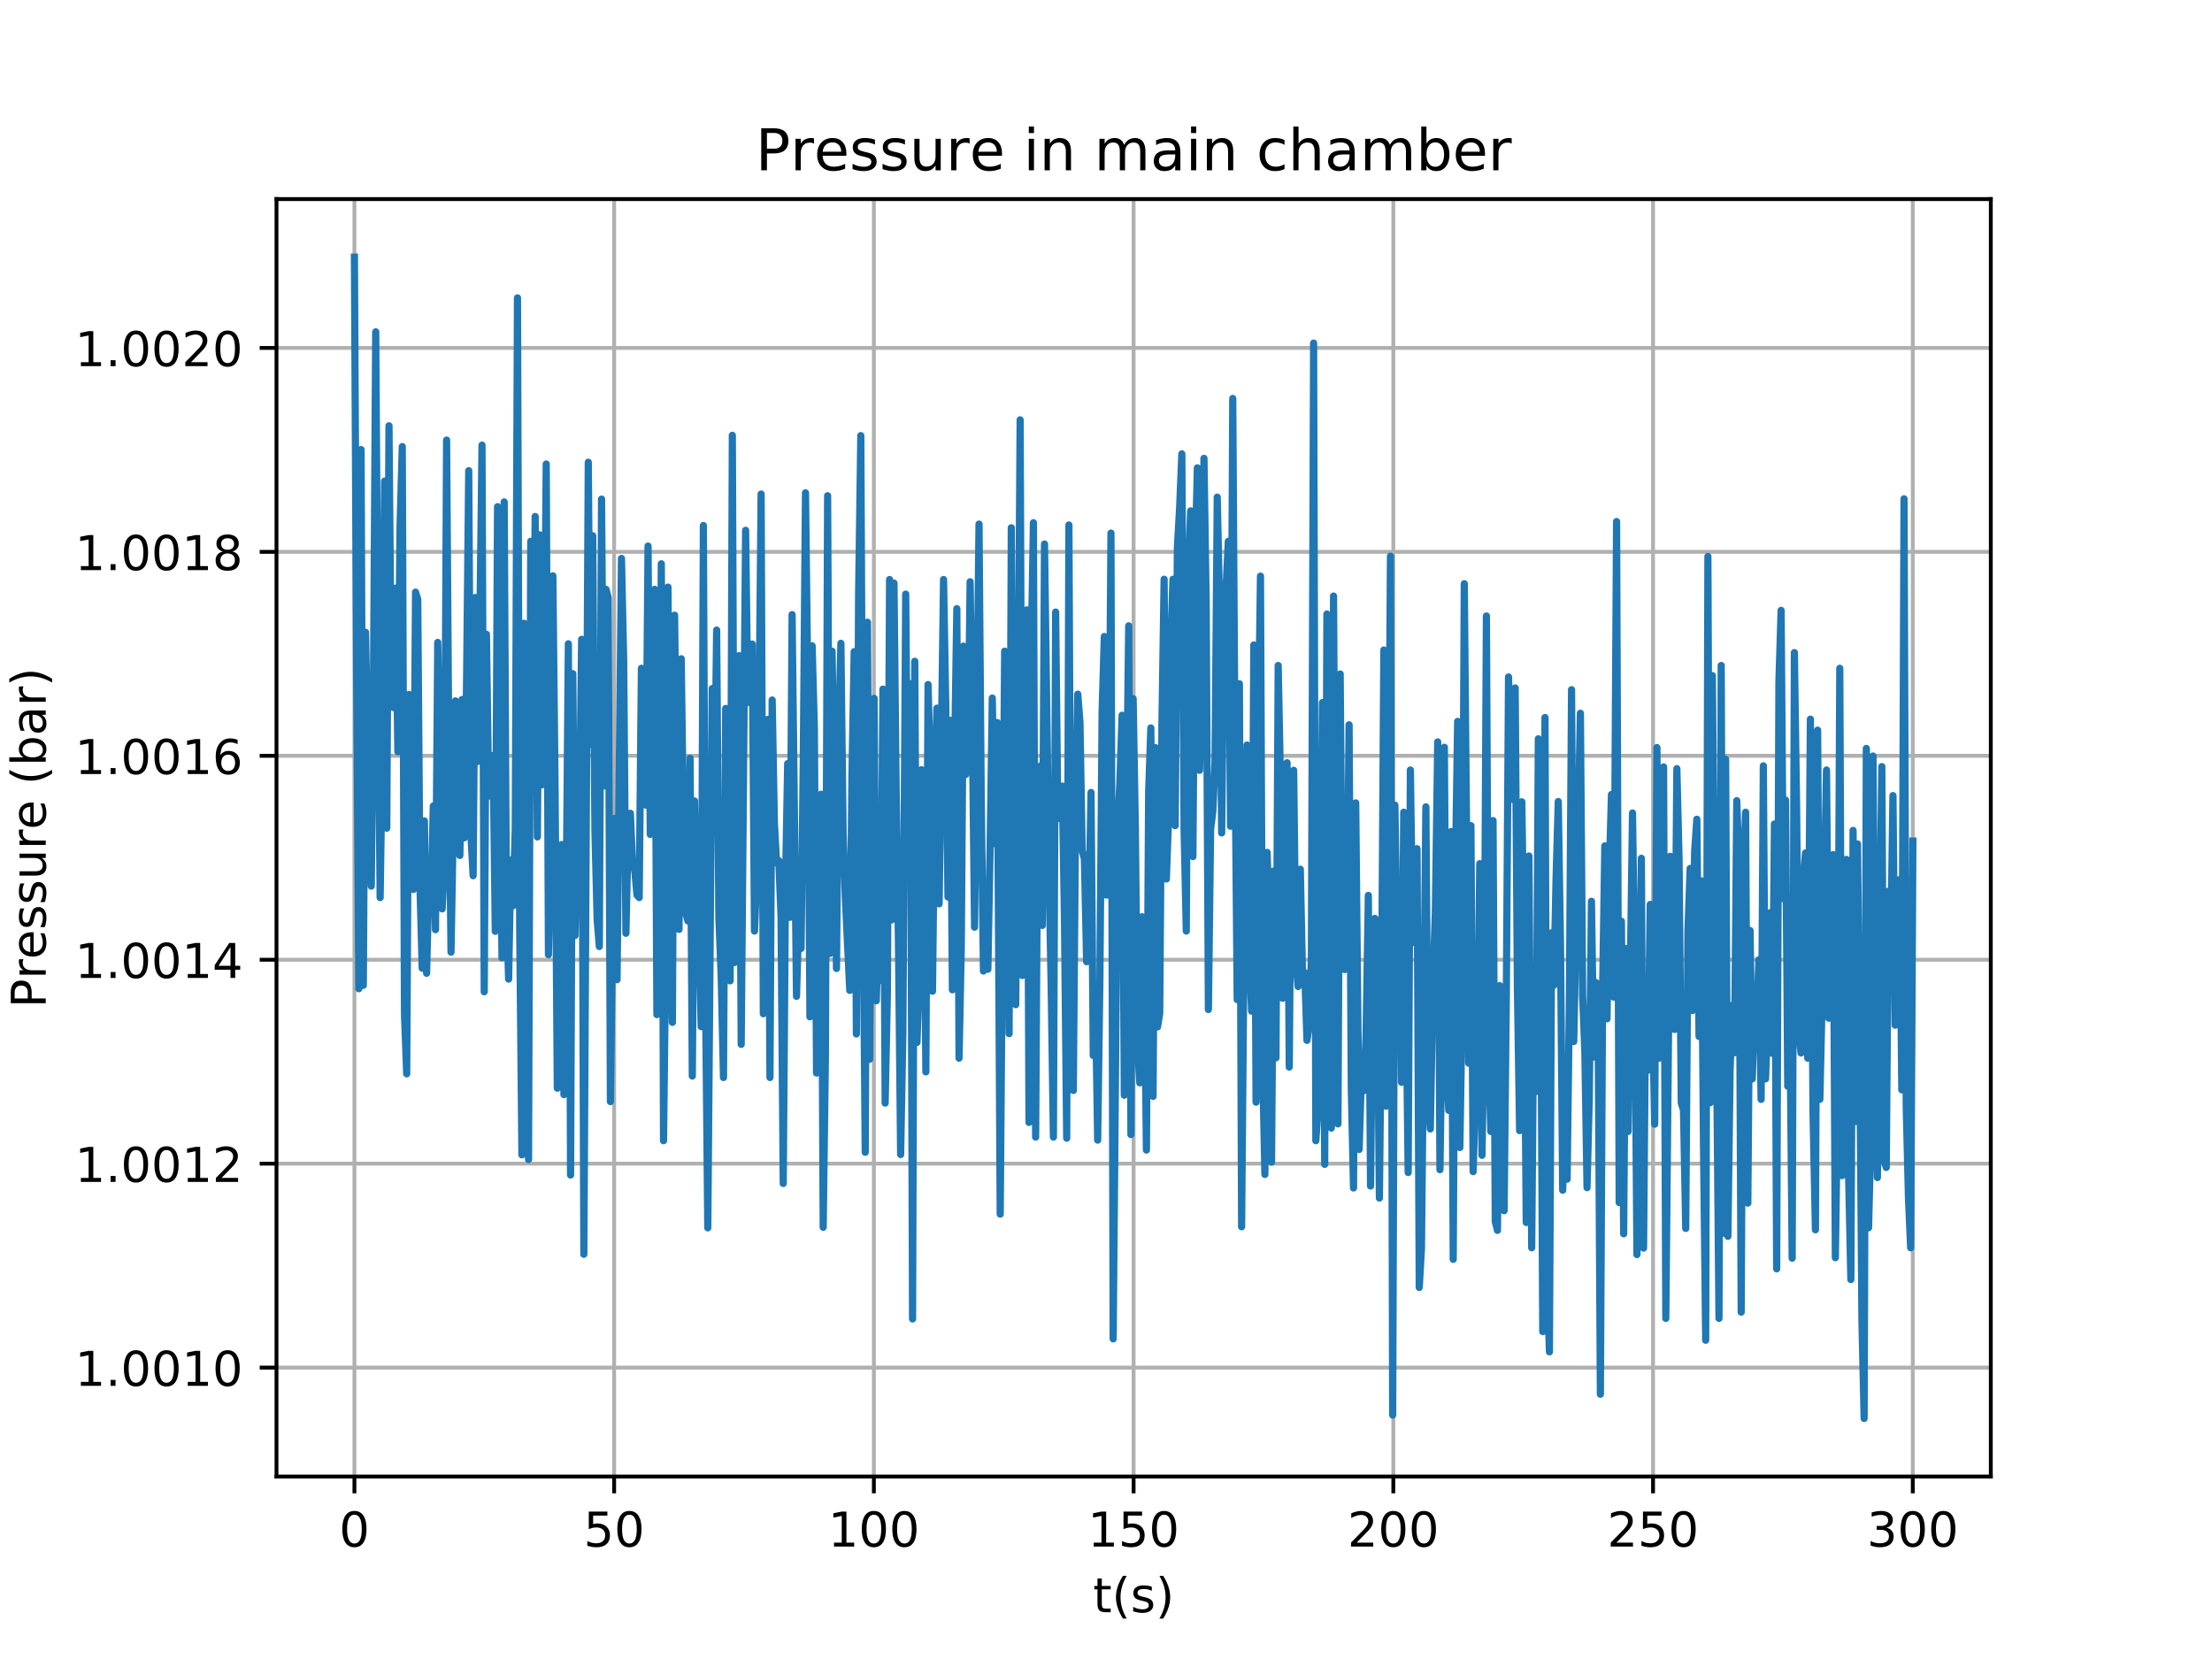 <?xml version="1.0" encoding="utf-8" standalone="no"?>
<!DOCTYPE svg PUBLIC "-//W3C//DTD SVG 1.1//EN"
  "http://www.w3.org/Graphics/SVG/1.1/DTD/svg11.dtd">
<!-- Created with matplotlib (https://matplotlib.org/) -->
<svg height="345.6pt" version="1.1" viewBox="0 0 460.8 345.6" width="460.8pt" xmlns="http://www.w3.org/2000/svg" xmlns:xlink="http://www.w3.org/1999/xlink">
 <defs>
  <style type="text/css">
*{stroke-linecap:butt;stroke-linejoin:round;}
  </style>
 </defs>
 <g id="figure_1">
  <g id="patch_1">
   <path d="M 0 345.6 
L 460.8 345.6 
L 460.8 0 
L 0 0 
z
" style="fill:#ffffff;"/>
  </g>
  <g id="axes_1">
   <g id="patch_2">
    <path d="M 57.6 307.584 
L 414.72 307.584 
L 414.72 41.472 
L 57.6 41.472 
z
" style="fill:#ffffff;"/>
   </g>
   <g id="matplotlib.axis_1">
    <g id="xtick_1">
     <g id="line2d_1">
      <path clip-path="url(#pda276e8661)" d="M 73.833 307.584 
L 73.833 41.472 
" style="fill:none;stroke:#b0b0b0;stroke-linecap:square;stroke-width:0.8;"/>
     </g>
     <g id="line2d_2">
      <defs>
       <path d="M 0 0 
L 0 3.5 
" id="m8a0eb2a446" style="stroke:#000000;stroke-width:0.8;"/>
      </defs>
      <g>
       <use style="stroke:#000000;stroke-width:0.8;" x="73.833" xlink:href="#m8a0eb2a446" y="307.584"/>
      </g>
     </g>
     <g id="text_1">
      <!-- 0 -->
      <defs>
       <path d="M 31.781 66.406 
Q 24.172 66.406 20.328 58.906 
Q 16.5 51.422 16.5 36.375 
Q 16.5 21.391 20.328 13.891 
Q 24.172 6.391 31.781 6.391 
Q 39.453 6.391 43.281 13.891 
Q 47.125 21.391 47.125 36.375 
Q 47.125 51.422 43.281 58.906 
Q 39.453 66.406 31.781 66.406 
z
M 31.781 74.219 
Q 44.047 74.219 50.516 64.516 
Q 56.984 54.828 56.984 36.375 
Q 56.984 17.969 50.516 8.266 
Q 44.047 -1.422 31.781 -1.422 
Q 19.531 -1.422 13.062 8.266 
Q 6.594 17.969 6.594 36.375 
Q 6.594 54.828 13.062 64.516 
Q 19.531 74.219 31.781 74.219 
z
" id="DejaVuSans-48"/>
      </defs>
      <g transform="translate(70.651 322.182)scale(0.1 -0.1)">
       <use xlink:href="#DejaVuSans-48"/>
      </g>
     </g>
    </g>
    <g id="xtick_2">
     <g id="line2d_3">
      <path clip-path="url(#pda276e8661)" d="M 127.938 307.584 
L 127.938 41.472 
" style="fill:none;stroke:#b0b0b0;stroke-linecap:square;stroke-width:0.8;"/>
     </g>
     <g id="line2d_4">
      <g>
       <use style="stroke:#000000;stroke-width:0.8;" x="127.938" xlink:href="#m8a0eb2a446" y="307.584"/>
      </g>
     </g>
     <g id="text_2">
      <!-- 50 -->
      <defs>
       <path d="M 10.797 72.906 
L 49.516 72.906 
L 49.516 64.594 
L 19.828 64.594 
L 19.828 46.734 
Q 21.969 47.469 24.109 47.828 
Q 26.266 48.188 28.422 48.188 
Q 40.625 48.188 47.75 41.5 
Q 54.891 34.812 54.891 23.391 
Q 54.891 11.625 47.562 5.094 
Q 40.234 -1.422 26.906 -1.422 
Q 22.312 -1.422 17.547 -0.641 
Q 12.797 0.141 7.719 1.703 
L 7.719 11.625 
Q 12.109 9.234 16.797 8.062 
Q 21.484 6.891 26.703 6.891 
Q 35.156 6.891 40.078 11.328 
Q 45.016 15.766 45.016 23.391 
Q 45.016 31 40.078 35.438 
Q 35.156 39.891 26.703 39.891 
Q 22.75 39.891 18.812 39.016 
Q 14.891 38.141 10.797 36.281 
z
" id="DejaVuSans-53"/>
      </defs>
      <g transform="translate(121.576 322.182)scale(0.1 -0.1)">
       <use xlink:href="#DejaVuSans-53"/>
       <use x="63.623" xlink:href="#DejaVuSans-48"/>
      </g>
     </g>
    </g>
    <g id="xtick_3">
     <g id="line2d_5">
      <path clip-path="url(#pda276e8661)" d="M 182.043 307.584 
L 182.043 41.472 
" style="fill:none;stroke:#b0b0b0;stroke-linecap:square;stroke-width:0.8;"/>
     </g>
     <g id="line2d_6">
      <g>
       <use style="stroke:#000000;stroke-width:0.8;" x="182.043" xlink:href="#m8a0eb2a446" y="307.584"/>
      </g>
     </g>
     <g id="text_3">
      <!-- 100 -->
      <defs>
       <path d="M 12.406 8.297 
L 28.516 8.297 
L 28.516 63.922 
L 10.984 60.406 
L 10.984 69.391 
L 28.422 72.906 
L 38.281 72.906 
L 38.281 8.297 
L 54.391 8.297 
L 54.391 0 
L 12.406 0 
z
" id="DejaVuSans-49"/>
      </defs>
      <g transform="translate(172.5 322.182)scale(0.1 -0.1)">
       <use xlink:href="#DejaVuSans-49"/>
       <use x="63.623" xlink:href="#DejaVuSans-48"/>
       <use x="127.246" xlink:href="#DejaVuSans-48"/>
      </g>
     </g>
    </g>
    <g id="xtick_4">
     <g id="line2d_7">
      <path clip-path="url(#pda276e8661)" d="M 236.149 307.584 
L 236.149 41.472 
" style="fill:none;stroke:#b0b0b0;stroke-linecap:square;stroke-width:0.8;"/>
     </g>
     <g id="line2d_8">
      <g>
       <use style="stroke:#000000;stroke-width:0.8;" x="236.149" xlink:href="#m8a0eb2a446" y="307.584"/>
      </g>
     </g>
     <g id="text_4">
      <!-- 150 -->
      <g transform="translate(226.605 322.182)scale(0.1 -0.1)">
       <use xlink:href="#DejaVuSans-49"/>
       <use x="63.623" xlink:href="#DejaVuSans-53"/>
       <use x="127.246" xlink:href="#DejaVuSans-48"/>
      </g>
     </g>
    </g>
    <g id="xtick_5">
     <g id="line2d_9">
      <path clip-path="url(#pda276e8661)" d="M 290.254 307.584 
L 290.254 41.472 
" style="fill:none;stroke:#b0b0b0;stroke-linecap:square;stroke-width:0.8;"/>
     </g>
     <g id="line2d_10">
      <g>
       <use style="stroke:#000000;stroke-width:0.8;" x="290.254" xlink:href="#m8a0eb2a446" y="307.584"/>
      </g>
     </g>
     <g id="text_5">
      <!-- 200 -->
      <defs>
       <path d="M 19.188 8.297 
L 53.609 8.297 
L 53.609 0 
L 7.328 0 
L 7.328 8.297 
Q 12.938 14.109 22.625 23.891 
Q 32.328 33.688 34.812 36.531 
Q 39.547 41.844 41.422 45.531 
Q 43.312 49.219 43.312 52.781 
Q 43.312 58.594 39.234 62.25 
Q 35.156 65.922 28.609 65.922 
Q 23.969 65.922 18.812 64.312 
Q 13.672 62.703 7.812 59.422 
L 7.812 69.391 
Q 13.766 71.781 18.938 73 
Q 24.125 74.219 28.422 74.219 
Q 39.75 74.219 46.484 68.547 
Q 53.219 62.891 53.219 53.422 
Q 53.219 48.922 51.531 44.891 
Q 49.859 40.875 45.406 35.406 
Q 44.188 33.984 37.641 27.219 
Q 31.109 20.453 19.188 8.297 
z
" id="DejaVuSans-50"/>
      </defs>
      <g transform="translate(280.71 322.182)scale(0.1 -0.1)">
       <use xlink:href="#DejaVuSans-50"/>
       <use x="63.623" xlink:href="#DejaVuSans-48"/>
       <use x="127.246" xlink:href="#DejaVuSans-48"/>
      </g>
     </g>
    </g>
    <g id="xtick_6">
     <g id="line2d_11">
      <path clip-path="url(#pda276e8661)" d="M 344.36 307.584 
L 344.36 41.472 
" style="fill:none;stroke:#b0b0b0;stroke-linecap:square;stroke-width:0.8;"/>
     </g>
     <g id="line2d_12">
      <g>
       <use style="stroke:#000000;stroke-width:0.8;" x="344.36" xlink:href="#m8a0eb2a446" y="307.584"/>
      </g>
     </g>
     <g id="text_6">
      <!-- 250 -->
      <g transform="translate(334.816 322.182)scale(0.1 -0.1)">
       <use xlink:href="#DejaVuSans-50"/>
       <use x="63.623" xlink:href="#DejaVuSans-53"/>
       <use x="127.246" xlink:href="#DejaVuSans-48"/>
      </g>
     </g>
    </g>
    <g id="xtick_7">
     <g id="line2d_13">
      <path clip-path="url(#pda276e8661)" d="M 398.465 307.584 
L 398.465 41.472 
" style="fill:none;stroke:#b0b0b0;stroke-linecap:square;stroke-width:0.8;"/>
     </g>
     <g id="line2d_14">
      <g>
       <use style="stroke:#000000;stroke-width:0.8;" x="398.465" xlink:href="#m8a0eb2a446" y="307.584"/>
      </g>
     </g>
     <g id="text_7">
      <!-- 300 -->
      <defs>
       <path d="M 40.578 39.312 
Q 47.656 37.797 51.625 33 
Q 55.609 28.219 55.609 21.188 
Q 55.609 10.406 48.188 4.484 
Q 40.766 -1.422 27.094 -1.422 
Q 22.516 -1.422 17.656 -0.516 
Q 12.797 0.391 7.625 2.203 
L 7.625 11.719 
Q 11.719 9.328 16.594 8.109 
Q 21.484 6.891 26.812 6.891 
Q 36.078 6.891 40.938 10.547 
Q 45.797 14.203 45.797 21.188 
Q 45.797 27.641 41.281 31.266 
Q 36.766 34.906 28.719 34.906 
L 20.219 34.906 
L 20.219 43.016 
L 29.109 43.016 
Q 36.375 43.016 40.234 45.922 
Q 44.094 48.828 44.094 54.297 
Q 44.094 59.906 40.109 62.906 
Q 36.141 65.922 28.719 65.922 
Q 24.656 65.922 20.016 65.031 
Q 15.375 64.156 9.812 62.312 
L 9.812 71.094 
Q 15.438 72.656 20.344 73.438 
Q 25.25 74.219 29.594 74.219 
Q 40.828 74.219 47.359 69.109 
Q 53.906 64.016 53.906 55.328 
Q 53.906 49.266 50.438 45.094 
Q 46.969 40.922 40.578 39.312 
z
" id="DejaVuSans-51"/>
      </defs>
      <g transform="translate(388.921 322.182)scale(0.1 -0.1)">
       <use xlink:href="#DejaVuSans-51"/>
       <use x="63.623" xlink:href="#DejaVuSans-48"/>
       <use x="127.246" xlink:href="#DejaVuSans-48"/>
      </g>
     </g>
    </g>
    <g id="text_8">
     <!-- t(s) -->
     <defs>
      <path d="M 18.312 70.219 
L 18.312 54.688 
L 36.812 54.688 
L 36.812 47.703 
L 18.312 47.703 
L 18.312 18.016 
Q 18.312 11.328 20.141 9.422 
Q 21.969 7.516 27.594 7.516 
L 36.812 7.516 
L 36.812 0 
L 27.594 0 
Q 17.188 0 13.234 3.875 
Q 9.281 7.766 9.281 18.016 
L 9.281 47.703 
L 2.688 47.703 
L 2.688 54.688 
L 9.281 54.688 
L 9.281 70.219 
z
" id="DejaVuSans-116"/>
      <path d="M 31 75.875 
Q 24.469 64.656 21.281 53.656 
Q 18.109 42.672 18.109 31.391 
Q 18.109 20.125 21.312 9.062 
Q 24.516 -2 31 -13.188 
L 23.188 -13.188 
Q 15.875 -1.703 12.234 9.375 
Q 8.594 20.453 8.594 31.391 
Q 8.594 42.281 12.203 53.312 
Q 15.828 64.359 23.188 75.875 
z
" id="DejaVuSans-40"/>
      <path d="M 44.281 53.078 
L 44.281 44.578 
Q 40.484 46.531 36.375 47.5 
Q 32.281 48.484 27.875 48.484 
Q 21.188 48.484 17.844 46.438 
Q 14.5 44.391 14.5 40.281 
Q 14.5 37.156 16.891 35.375 
Q 19.281 33.594 26.516 31.984 
L 29.594 31.297 
Q 39.156 29.25 43.188 25.516 
Q 47.219 21.781 47.219 15.094 
Q 47.219 7.469 41.188 3.016 
Q 35.156 -1.422 24.609 -1.422 
Q 20.219 -1.422 15.453 -0.562 
Q 10.688 0.297 5.422 2 
L 5.422 11.281 
Q 10.406 8.688 15.234 7.391 
Q 20.062 6.109 24.812 6.109 
Q 31.156 6.109 34.562 8.281 
Q 37.984 10.453 37.984 14.406 
Q 37.984 18.062 35.516 20.016 
Q 33.062 21.969 24.703 23.781 
L 21.578 24.516 
Q 13.234 26.266 9.516 29.906 
Q 5.812 33.547 5.812 39.891 
Q 5.812 47.609 11.281 51.797 
Q 16.75 56 26.812 56 
Q 31.781 56 36.172 55.266 
Q 40.578 54.547 44.281 53.078 
z
" id="DejaVuSans-115"/>
      <path d="M 8.016 75.875 
L 15.828 75.875 
Q 23.141 64.359 26.781 53.312 
Q 30.422 42.281 30.422 31.391 
Q 30.422 20.453 26.781 9.375 
Q 23.141 -1.703 15.828 -13.188 
L 8.016 -13.188 
Q 14.5 -2 17.703 9.062 
Q 20.906 20.125 20.906 31.391 
Q 20.906 42.672 17.703 53.656 
Q 14.5 64.656 8.016 75.875 
z
" id="DejaVuSans-41"/>
     </defs>
     <g transform="translate(227.694 335.861)scale(0.1 -0.1)">
      <use xlink:href="#DejaVuSans-116"/>
      <use x="39.209" xlink:href="#DejaVuSans-40"/>
      <use x="78.223" xlink:href="#DejaVuSans-115"/>
      <use x="130.322" xlink:href="#DejaVuSans-41"/>
     </g>
    </g>
   </g>
   <g id="matplotlib.axis_2">
    <g id="ytick_1">
     <g id="line2d_15">
      <path clip-path="url(#pda276e8661)" d="M 57.6 284.897 
L 414.72 284.897 
" style="fill:none;stroke:#b0b0b0;stroke-linecap:square;stroke-width:0.8;"/>
     </g>
     <g id="line2d_16">
      <defs>
       <path d="M 0 0 
L -3.5 0 
" id="m52ba01ead8" style="stroke:#000000;stroke-width:0.8;"/>
      </defs>
      <g>
       <use style="stroke:#000000;stroke-width:0.8;" x="57.6" xlink:href="#m52ba01ead8" y="284.897"/>
      </g>
     </g>
     <g id="text_9">
      <!-- 1.0010 -->
      <defs>
       <path d="M 10.688 12.406 
L 21 12.406 
L 21 0 
L 10.688 0 
z
" id="DejaVuSans-46"/>
      </defs>
      <g transform="translate(15.609 288.696)scale(0.1 -0.1)">
       <use xlink:href="#DejaVuSans-49"/>
       <use x="63.623" xlink:href="#DejaVuSans-46"/>
       <use x="95.41" xlink:href="#DejaVuSans-48"/>
       <use x="159.033" xlink:href="#DejaVuSans-48"/>
       <use x="222.656" xlink:href="#DejaVuSans-49"/>
       <use x="286.279" xlink:href="#DejaVuSans-48"/>
      </g>
     </g>
    </g>
    <g id="ytick_2">
     <g id="line2d_17">
      <path clip-path="url(#pda276e8661)" d="M 57.6 242.413 
L 414.72 242.413 
" style="fill:none;stroke:#b0b0b0;stroke-linecap:square;stroke-width:0.8;"/>
     </g>
     <g id="line2d_18">
      <g>
       <use style="stroke:#000000;stroke-width:0.8;" x="57.6" xlink:href="#m52ba01ead8" y="242.413"/>
      </g>
     </g>
     <g id="text_10">
      <!-- 1.0012 -->
      <g transform="translate(15.609 246.212)scale(0.1 -0.1)">
       <use xlink:href="#DejaVuSans-49"/>
       <use x="63.623" xlink:href="#DejaVuSans-46"/>
       <use x="95.41" xlink:href="#DejaVuSans-48"/>
       <use x="159.033" xlink:href="#DejaVuSans-48"/>
       <use x="222.656" xlink:href="#DejaVuSans-49"/>
       <use x="286.279" xlink:href="#DejaVuSans-50"/>
      </g>
     </g>
    </g>
    <g id="ytick_3">
     <g id="line2d_19">
      <path clip-path="url(#pda276e8661)" d="M 57.6 199.929 
L 414.72 199.929 
" style="fill:none;stroke:#b0b0b0;stroke-linecap:square;stroke-width:0.8;"/>
     </g>
     <g id="line2d_20">
      <g>
       <use style="stroke:#000000;stroke-width:0.8;" x="57.6" xlink:href="#m52ba01ead8" y="199.929"/>
      </g>
     </g>
     <g id="text_11">
      <!-- 1.0014 -->
      <defs>
       <path d="M 37.797 64.312 
L 12.891 25.391 
L 37.797 25.391 
z
M 35.203 72.906 
L 47.609 72.906 
L 47.609 25.391 
L 58.016 25.391 
L 58.016 17.188 
L 47.609 17.188 
L 47.609 0 
L 37.797 0 
L 37.797 17.188 
L 4.891 17.188 
L 4.891 26.703 
z
" id="DejaVuSans-52"/>
      </defs>
      <g transform="translate(15.609 203.728)scale(0.1 -0.1)">
       <use xlink:href="#DejaVuSans-49"/>
       <use x="63.623" xlink:href="#DejaVuSans-46"/>
       <use x="95.41" xlink:href="#DejaVuSans-48"/>
       <use x="159.033" xlink:href="#DejaVuSans-48"/>
       <use x="222.656" xlink:href="#DejaVuSans-49"/>
       <use x="286.279" xlink:href="#DejaVuSans-52"/>
      </g>
     </g>
    </g>
    <g id="ytick_4">
     <g id="line2d_21">
      <path clip-path="url(#pda276e8661)" d="M 57.6 157.445 
L 414.72 157.445 
" style="fill:none;stroke:#b0b0b0;stroke-linecap:square;stroke-width:0.8;"/>
     </g>
     <g id="line2d_22">
      <g>
       <use style="stroke:#000000;stroke-width:0.8;" x="57.6" xlink:href="#m52ba01ead8" y="157.445"/>
      </g>
     </g>
     <g id="text_12">
      <!-- 1.0016 -->
      <defs>
       <path d="M 33.016 40.375 
Q 26.375 40.375 22.484 35.828 
Q 18.609 31.297 18.609 23.391 
Q 18.609 15.531 22.484 10.953 
Q 26.375 6.391 33.016 6.391 
Q 39.656 6.391 43.531 10.953 
Q 47.406 15.531 47.406 23.391 
Q 47.406 31.297 43.531 35.828 
Q 39.656 40.375 33.016 40.375 
z
M 52.594 71.297 
L 52.594 62.312 
Q 48.875 64.062 45.094 64.984 
Q 41.312 65.922 37.594 65.922 
Q 27.828 65.922 22.672 59.328 
Q 17.531 52.734 16.797 39.406 
Q 19.672 43.656 24.016 45.922 
Q 28.375 48.188 33.594 48.188 
Q 44.578 48.188 50.953 41.516 
Q 57.328 34.859 57.328 23.391 
Q 57.328 12.156 50.688 5.359 
Q 44.047 -1.422 33.016 -1.422 
Q 20.359 -1.422 13.672 8.266 
Q 6.984 17.969 6.984 36.375 
Q 6.984 53.656 15.188 63.938 
Q 23.391 74.219 37.203 74.219 
Q 40.922 74.219 44.703 73.484 
Q 48.484 72.75 52.594 71.297 
z
" id="DejaVuSans-54"/>
      </defs>
      <g transform="translate(15.609 161.244)scale(0.1 -0.1)">
       <use xlink:href="#DejaVuSans-49"/>
       <use x="63.623" xlink:href="#DejaVuSans-46"/>
       <use x="95.41" xlink:href="#DejaVuSans-48"/>
       <use x="159.033" xlink:href="#DejaVuSans-48"/>
       <use x="222.656" xlink:href="#DejaVuSans-49"/>
       <use x="286.279" xlink:href="#DejaVuSans-54"/>
      </g>
     </g>
    </g>
    <g id="ytick_5">
     <g id="line2d_23">
      <path clip-path="url(#pda276e8661)" d="M 57.6 114.961 
L 414.72 114.961 
" style="fill:none;stroke:#b0b0b0;stroke-linecap:square;stroke-width:0.8;"/>
     </g>
     <g id="line2d_24">
      <g>
       <use style="stroke:#000000;stroke-width:0.8;" x="57.6" xlink:href="#m52ba01ead8" y="114.961"/>
      </g>
     </g>
     <g id="text_13">
      <!-- 1.0018 -->
      <defs>
       <path d="M 31.781 34.625 
Q 24.75 34.625 20.719 30.859 
Q 16.703 27.094 16.703 20.516 
Q 16.703 13.922 20.719 10.156 
Q 24.75 6.391 31.781 6.391 
Q 38.812 6.391 42.859 10.172 
Q 46.922 13.969 46.922 20.516 
Q 46.922 27.094 42.891 30.859 
Q 38.875 34.625 31.781 34.625 
z
M 21.922 38.812 
Q 15.578 40.375 12.031 44.719 
Q 8.5 49.078 8.5 55.328 
Q 8.5 64.062 14.719 69.141 
Q 20.953 74.219 31.781 74.219 
Q 42.672 74.219 48.875 69.141 
Q 55.078 64.062 55.078 55.328 
Q 55.078 49.078 51.531 44.719 
Q 48 40.375 41.703 38.812 
Q 48.828 37.156 52.797 32.312 
Q 56.781 27.484 56.781 20.516 
Q 56.781 9.906 50.312 4.234 
Q 43.844 -1.422 31.781 -1.422 
Q 19.734 -1.422 13.25 4.234 
Q 6.781 9.906 6.781 20.516 
Q 6.781 27.484 10.781 32.312 
Q 14.797 37.156 21.922 38.812 
z
M 18.312 54.391 
Q 18.312 48.734 21.844 45.562 
Q 25.391 42.391 31.781 42.391 
Q 38.141 42.391 41.719 45.562 
Q 45.312 48.734 45.312 54.391 
Q 45.312 60.062 41.719 63.234 
Q 38.141 66.406 31.781 66.406 
Q 25.391 66.406 21.844 63.234 
Q 18.312 60.062 18.312 54.391 
z
" id="DejaVuSans-56"/>
      </defs>
      <g transform="translate(15.609 118.761)scale(0.1 -0.1)">
       <use xlink:href="#DejaVuSans-49"/>
       <use x="63.623" xlink:href="#DejaVuSans-46"/>
       <use x="95.41" xlink:href="#DejaVuSans-48"/>
       <use x="159.033" xlink:href="#DejaVuSans-48"/>
       <use x="222.656" xlink:href="#DejaVuSans-49"/>
       <use x="286.279" xlink:href="#DejaVuSans-56"/>
      </g>
     </g>
    </g>
    <g id="ytick_6">
     <g id="line2d_25">
      <path clip-path="url(#pda276e8661)" d="M 57.6 72.478 
L 414.72 72.478 
" style="fill:none;stroke:#b0b0b0;stroke-linecap:square;stroke-width:0.8;"/>
     </g>
     <g id="line2d_26">
      <g>
       <use style="stroke:#000000;stroke-width:0.8;" x="57.6" xlink:href="#m52ba01ead8" y="72.478"/>
      </g>
     </g>
     <g id="text_14">
      <!-- 1.0020 -->
      <g transform="translate(15.609 76.277)scale(0.1 -0.1)">
       <use xlink:href="#DejaVuSans-49"/>
       <use x="63.623" xlink:href="#DejaVuSans-46"/>
       <use x="95.41" xlink:href="#DejaVuSans-48"/>
       <use x="159.033" xlink:href="#DejaVuSans-48"/>
       <use x="222.656" xlink:href="#DejaVuSans-50"/>
       <use x="286.279" xlink:href="#DejaVuSans-48"/>
      </g>
     </g>
    </g>
    <g id="text_15">
     <!-- Pressure (bar) -->
     <defs>
      <path d="M 19.672 64.797 
L 19.672 37.406 
L 32.078 37.406 
Q 38.969 37.406 42.719 40.969 
Q 46.484 44.531 46.484 51.125 
Q 46.484 57.672 42.719 61.234 
Q 38.969 64.797 32.078 64.797 
z
M 9.812 72.906 
L 32.078 72.906 
Q 44.344 72.906 50.609 67.359 
Q 56.891 61.812 56.891 51.125 
Q 56.891 40.328 50.609 34.812 
Q 44.344 29.297 32.078 29.297 
L 19.672 29.297 
L 19.672 0 
L 9.812 0 
z
" id="DejaVuSans-80"/>
      <path d="M 41.109 46.297 
Q 39.594 47.172 37.812 47.578 
Q 36.031 48 33.891 48 
Q 26.266 48 22.188 43.047 
Q 18.109 38.094 18.109 28.812 
L 18.109 0 
L 9.078 0 
L 9.078 54.688 
L 18.109 54.688 
L 18.109 46.188 
Q 20.953 51.172 25.484 53.578 
Q 30.031 56 36.531 56 
Q 37.453 56 38.578 55.875 
Q 39.703 55.766 41.062 55.516 
z
" id="DejaVuSans-114"/>
      <path d="M 56.203 29.594 
L 56.203 25.203 
L 14.891 25.203 
Q 15.484 15.922 20.484 11.062 
Q 25.484 6.203 34.422 6.203 
Q 39.594 6.203 44.453 7.469 
Q 49.312 8.734 54.109 11.281 
L 54.109 2.781 
Q 49.266 0.734 44.188 -0.344 
Q 39.109 -1.422 33.891 -1.422 
Q 20.797 -1.422 13.156 6.188 
Q 5.516 13.812 5.516 26.812 
Q 5.516 40.234 12.766 48.109 
Q 20.016 56 32.328 56 
Q 43.359 56 49.781 48.891 
Q 56.203 41.797 56.203 29.594 
z
M 47.219 32.234 
Q 47.125 39.594 43.094 43.984 
Q 39.062 48.391 32.422 48.391 
Q 24.906 48.391 20.391 44.141 
Q 15.875 39.891 15.188 32.172 
z
" id="DejaVuSans-101"/>
      <path d="M 8.5 21.578 
L 8.5 54.688 
L 17.484 54.688 
L 17.484 21.922 
Q 17.484 14.156 20.5 10.266 
Q 23.531 6.391 29.594 6.391 
Q 36.859 6.391 41.078 11.031 
Q 45.312 15.672 45.312 23.688 
L 45.312 54.688 
L 54.297 54.688 
L 54.297 0 
L 45.312 0 
L 45.312 8.406 
Q 42.047 3.422 37.719 1 
Q 33.406 -1.422 27.688 -1.422 
Q 18.266 -1.422 13.375 4.438 
Q 8.5 10.297 8.5 21.578 
z
M 31.109 56 
z
" id="DejaVuSans-117"/>
      <path id="DejaVuSans-32"/>
      <path d="M 48.688 27.297 
Q 48.688 37.203 44.609 42.844 
Q 40.531 48.484 33.406 48.484 
Q 26.266 48.484 22.188 42.844 
Q 18.109 37.203 18.109 27.297 
Q 18.109 17.391 22.188 11.75 
Q 26.266 6.109 33.406 6.109 
Q 40.531 6.109 44.609 11.75 
Q 48.688 17.391 48.688 27.297 
z
M 18.109 46.391 
Q 20.953 51.266 25.266 53.625 
Q 29.594 56 35.594 56 
Q 45.562 56 51.781 48.094 
Q 58.016 40.188 58.016 27.297 
Q 58.016 14.406 51.781 6.484 
Q 45.562 -1.422 35.594 -1.422 
Q 29.594 -1.422 25.266 0.953 
Q 20.953 3.328 18.109 8.203 
L 18.109 0 
L 9.078 0 
L 9.078 75.984 
L 18.109 75.984 
z
" id="DejaVuSans-98"/>
      <path d="M 34.281 27.484 
Q 23.391 27.484 19.188 25 
Q 14.984 22.516 14.984 16.5 
Q 14.984 11.719 18.141 8.906 
Q 21.297 6.109 26.703 6.109 
Q 34.188 6.109 38.703 11.406 
Q 43.219 16.703 43.219 25.484 
L 43.219 27.484 
z
M 52.203 31.203 
L 52.203 0 
L 43.219 0 
L 43.219 8.297 
Q 40.141 3.328 35.547 0.953 
Q 30.953 -1.422 24.312 -1.422 
Q 15.922 -1.422 10.953 3.297 
Q 6 8.016 6 15.922 
Q 6 25.141 12.172 29.828 
Q 18.359 34.516 30.609 34.516 
L 43.219 34.516 
L 43.219 35.406 
Q 43.219 41.609 39.141 45 
Q 35.062 48.391 27.688 48.391 
Q 23 48.391 18.547 47.266 
Q 14.109 46.141 10.016 43.891 
L 10.016 52.203 
Q 14.938 54.109 19.578 55.047 
Q 24.219 56 28.609 56 
Q 40.484 56 46.344 49.844 
Q 52.203 43.703 52.203 31.203 
z
" id="DejaVuSans-97"/>
     </defs>
     <g transform="translate(9.53 209.965)rotate(-90)scale(0.1 -0.1)">
      <use xlink:href="#DejaVuSans-80"/>
      <use x="60.287" xlink:href="#DejaVuSans-114"/>
      <use x="101.369" xlink:href="#DejaVuSans-101"/>
      <use x="162.893" xlink:href="#DejaVuSans-115"/>
      <use x="214.992" xlink:href="#DejaVuSans-115"/>
      <use x="267.092" xlink:href="#DejaVuSans-117"/>
      <use x="330.471" xlink:href="#DejaVuSans-114"/>
      <use x="371.553" xlink:href="#DejaVuSans-101"/>
      <use x="433.076" xlink:href="#DejaVuSans-32"/>
      <use x="464.863" xlink:href="#DejaVuSans-40"/>
      <use x="503.877" xlink:href="#DejaVuSans-98"/>
      <use x="567.354" xlink:href="#DejaVuSans-97"/>
      <use x="628.633" xlink:href="#DejaVuSans-114"/>
      <use x="669.746" xlink:href="#DejaVuSans-41"/>
     </g>
    </g>
   </g>
   <g id="line2d_27">
    <path clip-path="url(#pda276e8661)" d="M 73.833 53.568 
L 74.295 141.083 
L 74.756 205.968 
L 75.217 93.658 
L 75.685 205.259 
L 76.146 131.723 
L 76.753 163.042 
L 77.342 184.597 
L 77.806 141.852 
L 78.268 69.126 
L 78.73 136.868 
L 79.19 186.986 
L 79.652 155.912 
L 80.112 100.222 
L 80.573 172.523 
L 81.034 88.696 
L 81.495 141.325 
L 81.956 147.402 
L 82.418 122.526 
L 82.88 156.6 
L 83.339 109.54 
L 83.801 93.031 
L 84.262 211.296 
L 84.723 223.695 
L 85.184 144.668 
L 85.644 150.867 
L 86.106 185.285 
L 86.566 123.356 
L 87.026 124.875 
L 87.488 184.656 
L 87.949 201.694 
L 88.41 171.004 
L 88.871 202.748 
L 89.331 184.293 
L 89.792 188.809 
L 90.259 167.905 
L 90.72 193.671 
L 91.188 133.831 
L 92.111 189.336 
L 92.571 180.14 
L 93.034 91.674 
L 93.494 156.135 
L 93.955 198.351 
L 94.877 146.004 
L 95.338 165.919 
L 95.799 178.216 
L 96.26 145.722 
L 96.722 174.528 
L 97.183 143.19 
L 97.644 98.055 
L 98.104 174.001 
L 98.564 182.428 
L 99.025 124.471 
L 99.49 158.645 
L 99.95 131.258 
L 100.412 92.727 
L 100.873 206.597 
L 101.334 132.129 
L 101.795 165.857 
L 102.256 162.454 
L 102.718 157.369 
L 103.179 194.015 
L 103.65 105.549 
L 104.572 199.525 
L 105.033 104.557 
L 105.495 188.446 
L 105.956 203.963 
L 106.417 179.146 
L 106.878 188.688 
L 107.339 172.523 
L 107.8 62.056 
L 108.261 192.781 
L 108.722 240.569 
L 109.182 129.839 
L 109.643 174.993 
L 110.104 241.561 
L 110.564 112.763 
L 111.025 157.532 
L 111.486 107.597 
L 111.947 174.345 
L 112.407 111.406 
L 112.868 163.508 
L 113.328 147.525 
L 113.79 96.657 
L 114.25 198.878 
L 114.711 174.59 
L 115.172 119.953 
L 115.633 164.156 
L 116.095 226.692 
L 116.555 184.656 
L 117.017 175.926 
L 117.478 228.03 
L 117.938 187.978 
L 118.399 134.113 
L 118.861 244.781 
L 119.322 140.333 
L 119.783 194.886 
L 120.244 174.286 
L 120.705 171.308 
L 121.166 133.183 
L 121.627 261.293 
L 122.55 96.292 
L 123.011 155.019 
L 123.471 111.586 
L 123.932 172.888 
L 124.393 191.564 
L 124.854 197.176 
L 125.315 103.971 
L 125.777 163.75 
L 126.237 122.77 
L 126.699 124.512 
L 127.16 229.487 
L 127.621 192.152 
L 128.083 170.477 
L 128.543 204.084 
L 129.466 116.327 
L 129.927 137.639 
L 130.388 194.421 
L 130.852 174.163 
L 131.313 169.424 
L 131.774 179.957 
L 132.235 181.374 
L 132.696 186.46 
L 133.156 186.986 
L 133.617 139.218 
L 134.078 151.678 
L 134.539 167.722 
L 135 113.755 
L 135.461 173.819 
L 135.922 168.491 
L 136.382 122.77 
L 136.843 211.357 
L 137.305 176.331 
L 137.766 117.44 
L 138.227 237.631 
L 138.688 198.109 
L 139.149 122.303 
L 139.611 181.436 
L 140.072 212.978 
L 140.532 128.157 
L 140.994 167.378 
L 141.455 193.612 
L 141.916 137.234 
L 142.377 172.827 
L 142.838 190.086 
L 143.298 191.849 
L 143.759 157.957 
L 144.22 224.16 
L 144.681 166.851 
L 145.141 188.102 
L 145.602 192.679 
L 146.063 213.868 
L 146.524 109.481 
L 146.986 208.602 
L 147.446 255.783 
L 148.367 143.432 
L 148.828 168.956 
L 149.29 131.258 
L 149.752 191.139 
L 150.247 203.74 
L 150.715 224.464 
L 151.177 147.585 
L 151.639 186.521 
L 152.099 204.328 
L 152.559 90.68 
L 153.021 200.52 
L 153.481 157.592 
L 153.943 136.586 
L 154.404 217.556 
L 155.326 110.473 
L 155.787 146.348 
L 156.247 145.722 
L 156.708 134.175 
L 157.17 193.956 
L 157.631 182.834 
L 158.093 151.982 
L 158.554 102.917 
L 159.014 211.175 
L 159.475 188.567 
L 159.936 149.875 
L 160.397 224.464 
L 160.858 145.822 
L 161.319 171.367 
L 161.78 179.796 
L 162.242 179.269 
L 162.702 190.978 
L 163.163 246.544 
L 163.624 184.597 
L 164.087 159.07 
L 164.548 191.099 
L 165.008 128.036 
L 165.93 207.549 
L 166.415 190.513 
L 166.875 197.582 
L 167.336 158.422 
L 167.799 102.673 
L 168.26 140.981 
L 168.721 211.822 
L 169.182 134.54 
L 169.643 151.455 
L 170.104 223.531 
L 171.026 165.453 
L 171.486 255.662 
L 171.947 220.19 
L 172.408 103.261 
L 172.869 198.635 
L 173.332 135.653 
L 173.793 163.446 
L 174.254 201.754 
L 174.715 152.974 
L 175.175 134.013 
L 175.636 173.353 
L 176.098 187.048 
L 177.019 206.312 
L 177.481 161.118 
L 177.942 135.755 
L 178.402 215.389 
L 178.864 123.762 
L 179.324 90.741 
L 179.785 186.339 
L 180.246 240.042 
L 180.707 129.616 
L 181.168 220.655 
L 181.629 158.605 
L 182.089 145.478 
L 182.55 208.481 
L 183.01 193.429 
L 183.471 204.267 
L 183.932 143.553 
L 184.392 229.791 
L 184.853 207.304 
L 185.315 120.722 
L 185.775 191.626 
L 186.236 121.472 
L 186.699 165.798 
L 187.16 195.778 
L 187.62 240.508 
L 188.08 215.51 
L 188.674 123.762 
L 189.181 183.078 
L 189.642 142.44 
L 190.103 274.764 
L 190.563 137.76 
L 191.024 217.15 
L 191.488 203.801 
L 191.949 160.347 
L 192.41 164.803 
L 192.871 223.289 
L 193.331 142.601 
L 193.792 160.185 
L 194.254 206.495 
L 194.715 165.553 
L 195.175 147.525 
L 195.636 188.282 
L 196.558 120.722 
L 197.019 146.652 
L 197.48 186.865 
L 197.943 150.057 
L 198.403 206.191 
L 198.864 156.782 
L 199.326 126.8 
L 199.787 220.432 
L 200.248 197.641 
L 200.709 134.6 
L 201.17 161.341 
L 201.631 159.476 
L 202.092 121.19 
L 202.556 152.041 
L 203.018 193.144 
L 203.947 109.177 
L 204.408 166.384 
L 204.87 202.281 
L 205.331 192.314 
L 205.793 201.917 
L 206.254 176.858 
L 206.715 145.418 
L 207.176 175.743 
L 207.752 150.523 
L 208.362 252.926 
L 209.291 135.653 
L 209.75 144.303 
L 210.212 215.327 
L 210.673 109.946 
L 211.134 193.023 
L 211.595 209.29 
L 212.056 155.14 
L 212.516 87.459 
L 212.976 203.213 
L 213.899 127.044 
L 214.36 233.823 
L 214.821 135.876 
L 215.282 108.893 
L 215.743 236.882 
L 216.205 162.86 
L 216.665 159.597 
L 217.127 192.781 
L 217.591 113.33 
L 218.516 181.071 
L 218.977 205.441 
L 219.445 236.882 
L 219.906 127.509 
L 220.367 170.01 
L 220.829 170.537 
L 221.291 163.75 
L 221.752 191.728 
L 222.212 237.105 
L 222.673 109.358 
L 223.134 207.022 
L 223.595 227.157 
L 224.056 170.598 
L 224.517 144.607 
L 224.978 150.401 
L 225.439 177.162 
L 225.9 178.965 
L 226.361 200.337 
L 226.821 189.803 
L 227.282 165.088 
L 227.744 219.886 
L 228.205 208.704 
L 228.666 237.51 
L 229.128 204.025 
L 229.589 148.173 
L 230.05 132.594 
L 230.511 186.46 
L 230.972 174.063 
L 231.433 111.059 
L 231.894 278.917 
L 232.821 172.179 
L 233.282 163.164 
L 233.749 149.004 
L 234.21 228.151 
L 234.672 168.612 
L 235.133 130.366 
L 235.595 236.355 
L 236.055 145.539 
L 236.517 172.644 
L 236.978 218.144 
L 237.439 225.579 
L 237.899 190.978 
L 238.36 199.525 
L 238.821 239.577 
L 239.282 164.986 
L 239.742 151.638 
L 240.204 228.393 
L 240.664 155.729 
L 241.125 213.93 
L 241.588 211.175 
L 242.049 150.988 
L 242.51 120.663 
L 242.971 183.118 
L 243.432 170.477 
L 243.892 134.113 
L 244.354 120.663 
L 244.816 171.996 
L 245.276 113.916 
L 245.737 105.834 
L 246.199 94.55 
L 246.66 172.238 
L 247.121 193.956 
L 247.582 117.846 
L 248.043 106.422 
L 248.504 178.439 
L 248.964 117.604 
L 249.425 97.467 
L 249.886 160.47 
L 250.347 140.738 
L 250.808 95.483 
L 251.269 125.525 
L 251.729 210.304 
L 252.192 172.765 
L 252.653 169.018 
L 253.114 158.707 
L 253.575 103.565 
L 254.036 124.816 
L 254.497 173.515 
L 254.961 127.853 
L 255.421 122.303 
L 255.882 112.763 
L 256.343 172.117 
L 256.805 83.003 
L 257.266 155.608 
L 257.73 208.237 
L 258.19 142.44 
L 258.65 255.56 
L 259.244 185.873 
L 259.778 155.202 
L 260.273 199.525 
L 260.735 210.648 
L 261.196 134.357 
L 261.657 229.608 
L 262.118 153.906 
L 262.58 120.015 
L 263.04 222.48 
L 263.501 244.66 
L 263.962 177.568 
L 264.423 191.505 
L 264.885 242.088 
L 265.346 181.436 
L 265.809 220.372 
L 266.269 138.631 
L 266.73 162.11 
L 267.191 207.954 
L 267.652 172.988 
L 268.115 158.89 
L 268.576 222.297 
L 269.037 165.553 
L 269.498 160.47 
L 269.959 200.396 
L 270.419 205.503 
L 270.88 181.071 
L 271.342 203.334 
L 271.803 202.625 
L 272.266 216.725 
L 272.728 213.341 
L 273.189 199.222 
L 273.65 71.477 
L 274.113 237.631 
L 274.575 230.845 
L 275.496 146.348 
L 275.957 242.553 
L 276.418 127.915 
L 276.879 200.052 
L 277.34 234.997 
L 277.801 124.168 
L 278.262 200.641 
L 278.722 234.126 
L 279.184 140.394 
L 279.65 197.886 
L 280.11 201.977 
L 280.572 196.832 
L 281.04 150.988 
L 281.501 226.853 
L 281.962 247.477 
L 282.423 167.255 
L 283.133 239.454 
L 283.664 222.235 
L 284.125 227.219 
L 284.586 215.085 
L 285.05 186.521 
L 285.511 247.071 
L 285.972 204.611 
L 286.432 191.322 
L 286.893 200.702 
L 287.354 249.584 
L 287.815 205.664 
L 288.276 135.411 
L 288.738 230.439 
L 289.199 183.887 
L 289.659 115.862 
L 290.12 294.779 
L 290.581 167.722 
L 291.042 196.367 
L 291.504 184.231 
L 291.964 225.456 
L 292.425 169.201 
L 293.348 244.257 
L 293.809 160.408 
L 294.272 192.841 
L 294.733 196.367 
L 295.194 176.797 
L 295.655 268.201 
L 296.117 260.056 
L 297.038 168.085 
L 297.498 228.151 
L 297.959 235.18 
L 298.523 204.084 
L 299.011 189.924 
L 299.503 154.554 
L 299.964 243.668 
L 300.425 213.687 
L 300.886 155.667 
L 301.346 223.066 
L 301.809 231.312 
L 302.27 173.232 
L 302.732 262.346 
L 303.193 180.971 
L 303.654 150.28 
L 304.114 239.05 
L 304.575 210.769 
L 305.037 121.595 
L 305.959 221.485 
L 306.421 171.996 
L 306.881 244.074 
L 307.342 229.082 
L 307.803 221.364 
L 308.264 179.917 
L 308.725 240.671 
L 309.186 212.107 
L 309.646 128.32 
L 310.106 219.724 
L 310.567 235.707 
L 311.028 170.942 
L 311.489 254.444 
L 311.949 256.309 
L 312.41 205.32 
L 313.334 252.216 
L 313.794 207.487 
L 314.256 141.021 
L 314.717 163.225 
L 315.178 166.567 
L 315.639 143.311 
L 316.1 205.603 
L 316.561 235.524 
L 317.022 167.032 
L 317.483 198.533 
L 317.943 254.667 
L 318.503 178.315 
L 319.079 259.935 
L 319.542 205.968 
L 320.004 227.38 
L 320.465 153.906 
L 320.925 194.362 
L 321.386 277.398 
L 321.848 149.469 
L 322.309 266.499 
L 322.772 281.611 
L 323.232 194.3 
L 323.693 205.259 
L 324.154 183.078 
L 324.615 166.972 
L 325.076 196.528 
L 325.537 247.942 
L 325.998 228.92 
L 326.459 245.654 
L 326.921 209.473 
L 327.383 143.676 
L 327.844 216.969 
L 329.226 148.577 
L 329.687 207.427 
L 330.149 218.953 
L 330.61 247.415 
L 331.07 228.92 
L 331.531 187.757 
L 332.005 220.19 
L 332.466 204.672 
L 332.928 214.558 
L 333.389 290.443 
L 333.85 206.374 
L 334.313 176.21 
L 334.774 212.228 
L 335.235 181.963 
L 335.695 165.513 
L 336.156 207.71 
L 336.765 108.65 
L 337.304 250.515 
L 337.773 191.91 
L 338.235 257.019 
L 338.696 197.582 
L 339.157 235.707 
L 340.083 169.362 
L 340.543 201.794 
L 341.004 261.354 
L 341.926 178.802 
L 342.387 259.997 
L 342.848 203.801 
L 343.308 222.945 
L 343.774 188.405 
L 344.704 234.188 
L 345.168 155.729 
L 345.629 220.432 
L 346.094 218.832 
L 346.555 159.761 
L 347.017 274.643 
L 347.938 178.377 
L 348.4 209.29 
L 348.861 214.456 
L 349.322 160.124 
L 349.781 179.025 
L 350.242 229.791 
L 350.703 231.25 
L 351.165 255.904 
L 351.63 193.835 
L 352.092 180.909 
L 352.553 210.527 
L 353.022 177.445 
L 353.482 170.66 
L 353.942 215.916 
L 354.403 183.481 
L 354.866 237.997 
L 355.327 279.2 
L 355.788 115.922 
L 356.25 229.732 
L 356.717 140.738 
L 357.178 190.795 
L 357.637 224.058 
L 358.098 274.643 
L 358.559 138.631 
L 359.02 256.896 
L 359.481 158.18 
L 359.951 257.546 
L 360.413 222.883 
L 360.875 209.411 
L 361.335 219.319 
L 361.8 166.79 
L 362.261 180.323 
L 362.722 273.345 
L 363.183 182.772 
L 363.643 169.201 
L 364.104 250.638 
L 364.565 193.835 
L 365.031 224.748 
L 365.492 210.121 
L 365.952 212.29 
L 366.413 199.931 
L 366.873 229.022 
L 367.334 159.538 
L 367.795 224.748 
L 368.257 212.572 
L 368.729 190.147 
L 369.19 219.419 
L 369.65 171.652 
L 370.113 264.33 
L 370.579 141.973 
L 371.039 127.146 
L 371.5 187.231 
L 371.961 166.668 
L 372.421 226.286 
L 372.882 213.22 
L 373.343 262.102 
L 373.804 135.938 
L 374.264 167.964 
L 374.725 215.327 
L 375.191 219.359 
L 375.66 183.299 
L 376.12 177.689 
L 376.581 220.432 
L 377.138 149.813 
L 377.681 231.492 
L 378.187 256.188 
L 378.648 152.103 
L 379.111 229.022 
L 379.573 208.602 
L 380.495 160.408 
L 380.955 212.107 
L 381.877 178.033 
L 382.338 262.002 
L 382.799 230.135 
L 383.26 139.218 
L 383.721 244.905 
L 384.642 179.025 
L 385.104 245.128 
L 385.567 266.559 
L 386.028 172.988 
L 386.489 233.661 
L 386.95 175.805 
L 387.411 218.021 
L 387.872 274.866 
L 388.332 295.488 
L 388.793 155.912 
L 389.255 255.783 
L 389.716 237.47 
L 390.177 157.492 
L 390.637 217.84 
L 391.098 245.308 
L 391.559 196.305 
L 392.02 159.699 
L 392.48 241.744 
L 392.942 243.203 
L 393.402 185.65 
L 393.875 197.703 
L 394.337 165.736 
L 394.798 213.564 
L 395.259 186.927 
L 395.72 183.239 
L 396.183 227.036 
L 396.643 103.909 
L 397.105 230.662 
L 397.566 249.523 
L 398.026 259.935 
L 398.487 175.216 
L 398.487 175.216 
" style="fill:none;stroke:#1f77b4;stroke-linecap:square;stroke-width:1.5;"/>
   </g>
   <g id="patch_3">
    <path d="M 57.6 307.584 
L 57.6 41.472 
" style="fill:none;stroke:#000000;stroke-linecap:square;stroke-linejoin:miter;stroke-width:0.8;"/>
   </g>
   <g id="patch_4">
    <path d="M 414.72 307.584 
L 414.72 41.472 
" style="fill:none;stroke:#000000;stroke-linecap:square;stroke-linejoin:miter;stroke-width:0.8;"/>
   </g>
   <g id="patch_5">
    <path d="M 57.6 307.584 
L 414.72 307.584 
" style="fill:none;stroke:#000000;stroke-linecap:square;stroke-linejoin:miter;stroke-width:0.8;"/>
   </g>
   <g id="patch_6">
    <path d="M 57.6 41.472 
L 414.72 41.472 
" style="fill:none;stroke:#000000;stroke-linecap:square;stroke-linejoin:miter;stroke-width:0.8;"/>
   </g>
   <g id="text_16">
    <!-- Pressure in main chamber -->
    <defs>
     <path d="M 9.422 54.688 
L 18.406 54.688 
L 18.406 0 
L 9.422 0 
z
M 9.422 75.984 
L 18.406 75.984 
L 18.406 64.594 
L 9.422 64.594 
z
" id="DejaVuSans-105"/>
     <path d="M 54.891 33.016 
L 54.891 0 
L 45.906 0 
L 45.906 32.719 
Q 45.906 40.484 42.875 44.328 
Q 39.844 48.188 33.797 48.188 
Q 26.516 48.188 22.312 43.547 
Q 18.109 38.922 18.109 30.906 
L 18.109 0 
L 9.078 0 
L 9.078 54.688 
L 18.109 54.688 
L 18.109 46.188 
Q 21.344 51.125 25.703 53.562 
Q 30.078 56 35.797 56 
Q 45.219 56 50.047 50.172 
Q 54.891 44.344 54.891 33.016 
z
" id="DejaVuSans-110"/>
     <path d="M 52 44.188 
Q 55.375 50.25 60.062 53.125 
Q 64.75 56 71.094 56 
Q 79.641 56 84.281 50.016 
Q 88.922 44.047 88.922 33.016 
L 88.922 0 
L 79.891 0 
L 79.891 32.719 
Q 79.891 40.578 77.094 44.375 
Q 74.312 48.188 68.609 48.188 
Q 61.625 48.188 57.562 43.547 
Q 53.516 38.922 53.516 30.906 
L 53.516 0 
L 44.484 0 
L 44.484 32.719 
Q 44.484 40.625 41.703 44.406 
Q 38.922 48.188 33.109 48.188 
Q 26.219 48.188 22.156 43.531 
Q 18.109 38.875 18.109 30.906 
L 18.109 0 
L 9.078 0 
L 9.078 54.688 
L 18.109 54.688 
L 18.109 46.188 
Q 21.188 51.219 25.484 53.609 
Q 29.781 56 35.688 56 
Q 41.656 56 45.828 52.969 
Q 50 49.953 52 44.188 
z
" id="DejaVuSans-109"/>
     <path d="M 48.781 52.594 
L 48.781 44.188 
Q 44.969 46.297 41.141 47.344 
Q 37.312 48.391 33.406 48.391 
Q 24.656 48.391 19.812 42.844 
Q 14.984 37.312 14.984 27.297 
Q 14.984 17.281 19.812 11.734 
Q 24.656 6.203 33.406 6.203 
Q 37.312 6.203 41.141 7.25 
Q 44.969 8.297 48.781 10.406 
L 48.781 2.094 
Q 45.016 0.344 40.984 -0.531 
Q 36.969 -1.422 32.422 -1.422 
Q 20.062 -1.422 12.781 6.344 
Q 5.516 14.109 5.516 27.297 
Q 5.516 40.672 12.859 48.328 
Q 20.219 56 33.016 56 
Q 37.156 56 41.109 55.141 
Q 45.062 54.297 48.781 52.594 
z
" id="DejaVuSans-99"/>
     <path d="M 54.891 33.016 
L 54.891 0 
L 45.906 0 
L 45.906 32.719 
Q 45.906 40.484 42.875 44.328 
Q 39.844 48.188 33.797 48.188 
Q 26.516 48.188 22.312 43.547 
Q 18.109 38.922 18.109 30.906 
L 18.109 0 
L 9.078 0 
L 9.078 75.984 
L 18.109 75.984 
L 18.109 46.188 
Q 21.344 51.125 25.703 53.562 
Q 30.078 56 35.797 56 
Q 45.219 56 50.047 50.172 
Q 54.891 44.344 54.891 33.016 
z
" id="DejaVuSans-104"/>
    </defs>
    <g transform="translate(157.405 35.472)scale(0.12 -0.12)">
     <use xlink:href="#DejaVuSans-80"/>
     <use x="60.287" xlink:href="#DejaVuSans-114"/>
     <use x="101.369" xlink:href="#DejaVuSans-101"/>
     <use x="162.893" xlink:href="#DejaVuSans-115"/>
     <use x="214.992" xlink:href="#DejaVuSans-115"/>
     <use x="267.092" xlink:href="#DejaVuSans-117"/>
     <use x="330.471" xlink:href="#DejaVuSans-114"/>
     <use x="371.553" xlink:href="#DejaVuSans-101"/>
     <use x="433.076" xlink:href="#DejaVuSans-32"/>
     <use x="464.863" xlink:href="#DejaVuSans-105"/>
     <use x="492.646" xlink:href="#DejaVuSans-110"/>
     <use x="556.025" xlink:href="#DejaVuSans-32"/>
     <use x="587.812" xlink:href="#DejaVuSans-109"/>
     <use x="685.225" xlink:href="#DejaVuSans-97"/>
     <use x="746.504" xlink:href="#DejaVuSans-105"/>
     <use x="774.287" xlink:href="#DejaVuSans-110"/>
     <use x="837.666" xlink:href="#DejaVuSans-32"/>
     <use x="869.453" xlink:href="#DejaVuSans-99"/>
     <use x="924.434" xlink:href="#DejaVuSans-104"/>
     <use x="987.812" xlink:href="#DejaVuSans-97"/>
     <use x="1049.092" xlink:href="#DejaVuSans-109"/>
     <use x="1146.504" xlink:href="#DejaVuSans-98"/>
     <use x="1209.98" xlink:href="#DejaVuSans-101"/>
     <use x="1271.504" xlink:href="#DejaVuSans-114"/>
    </g>
   </g>
  </g>
 </g>
 <defs>
  <clipPath id="pda276e8661">
   <rect height="266.112" width="357.12" x="57.6" y="41.472"/>
  </clipPath>
 </defs>
</svg>
